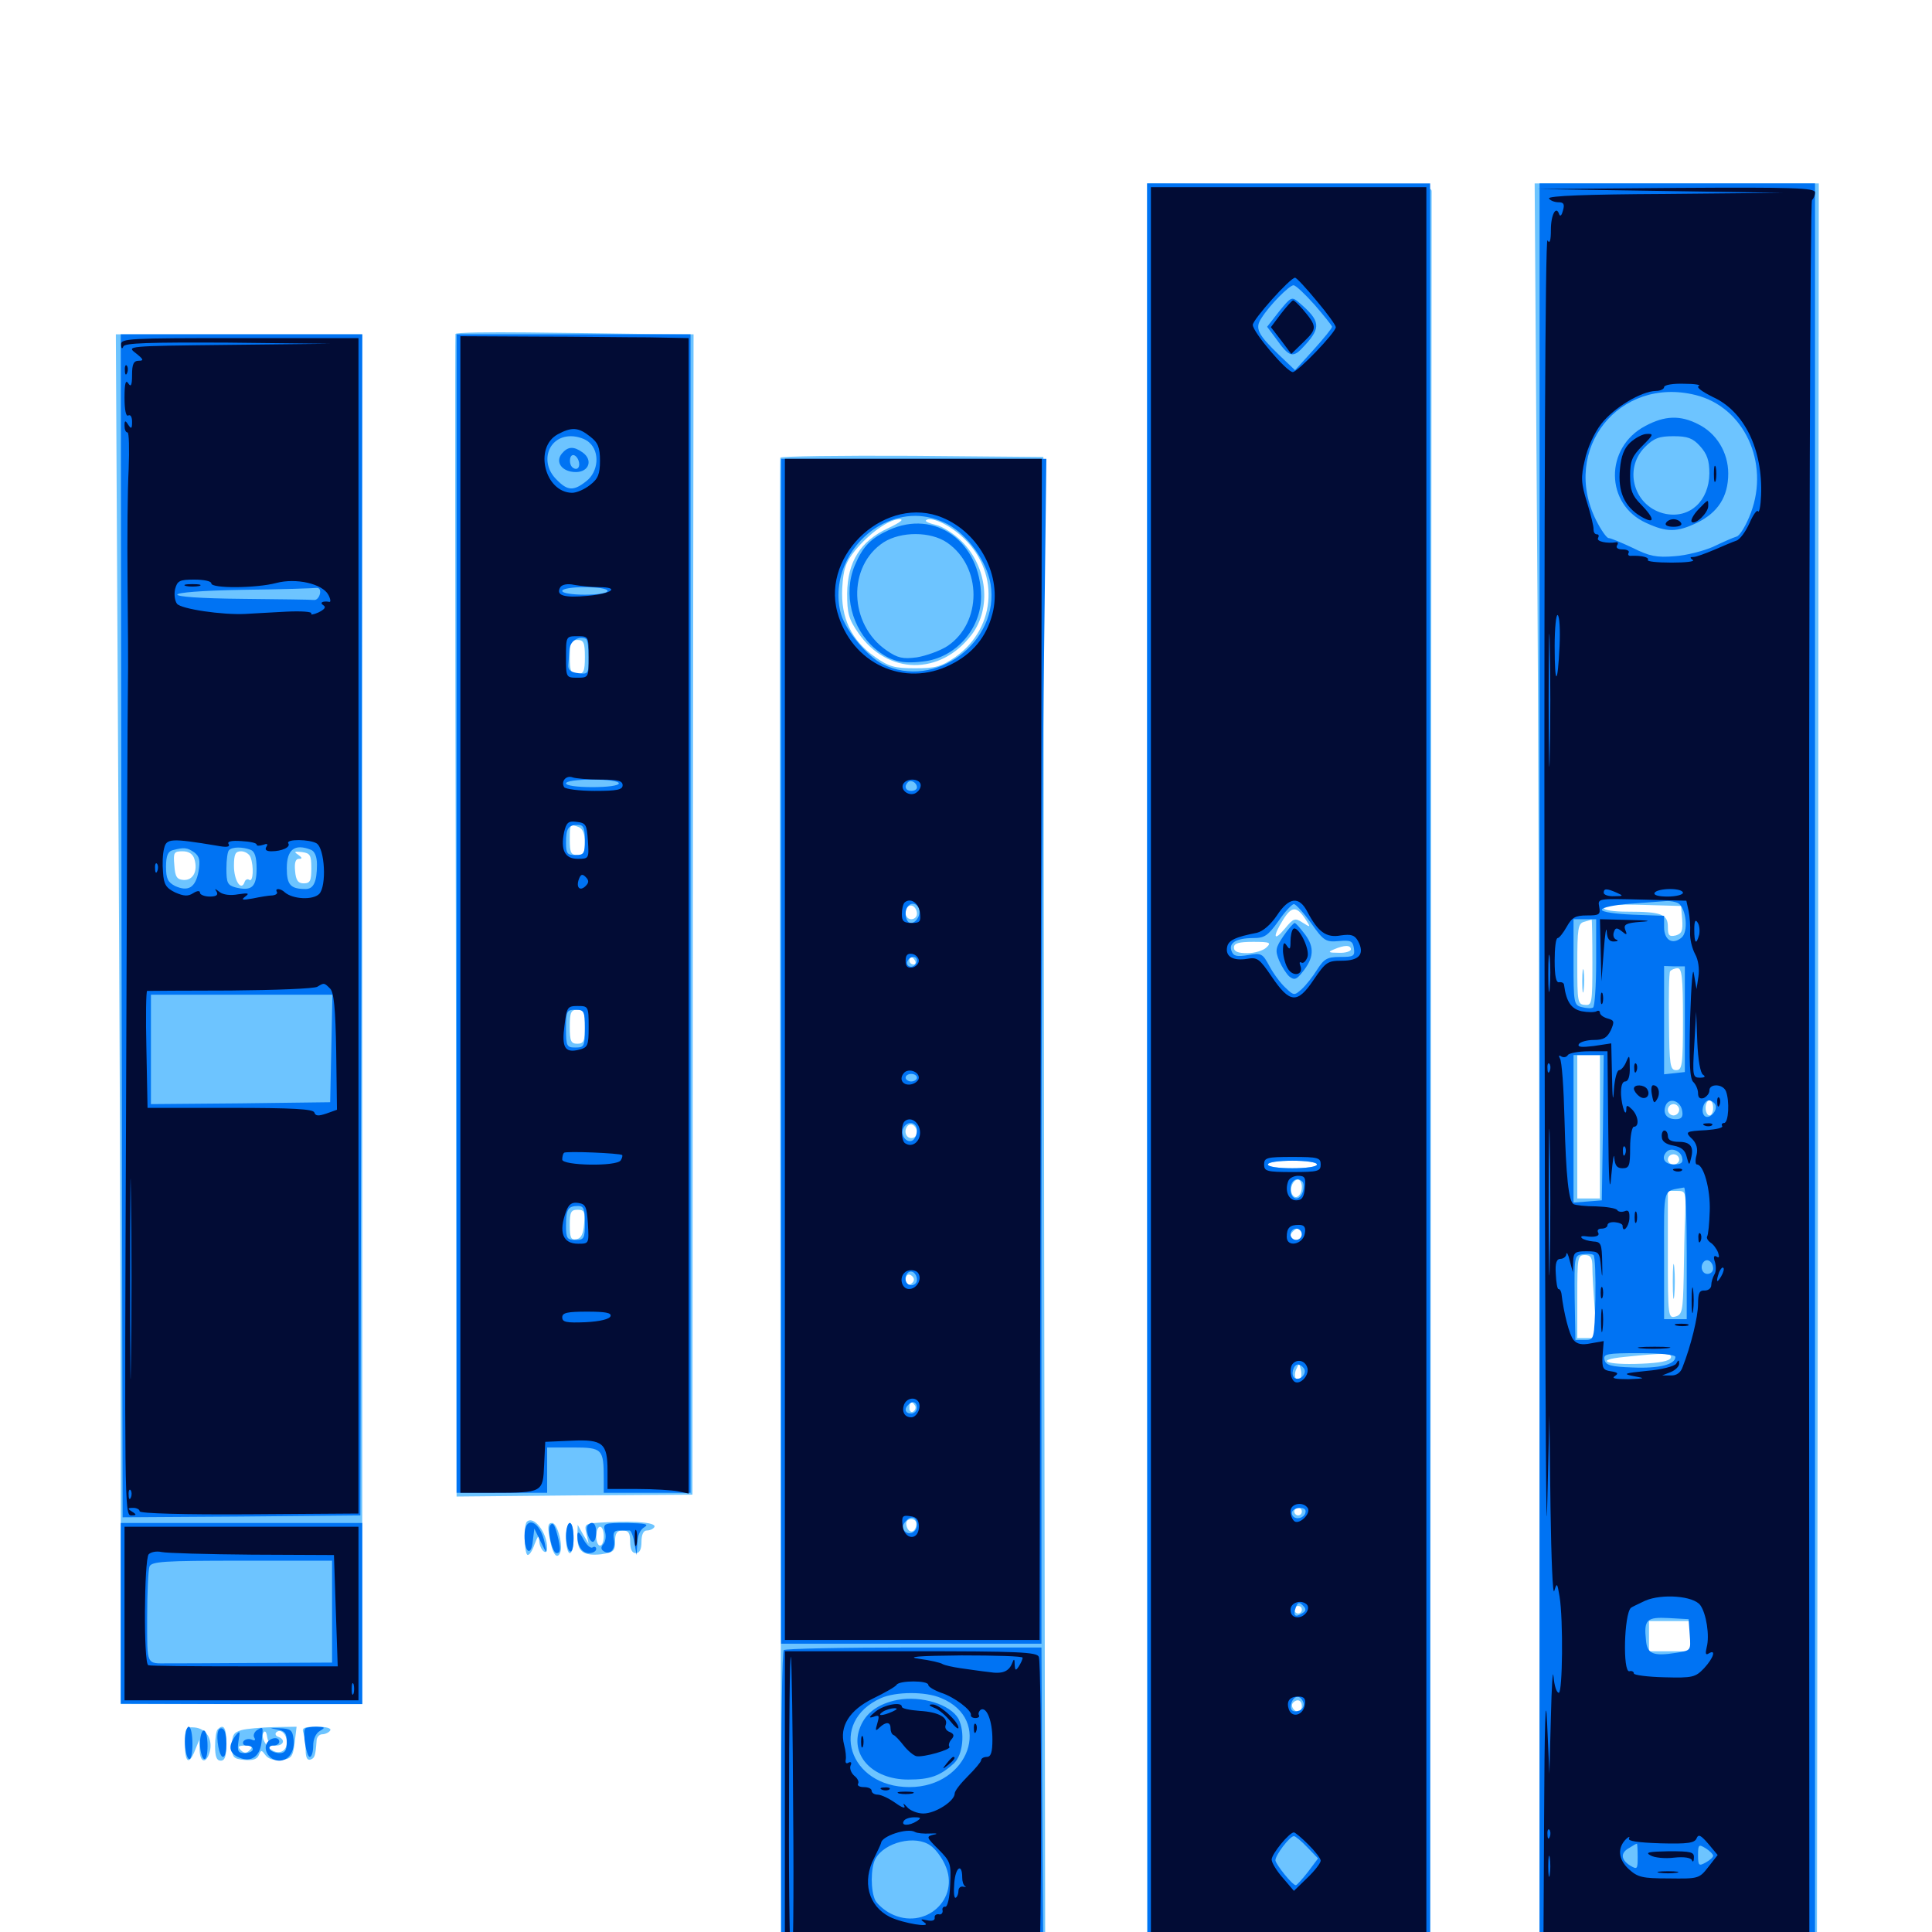 <svg xmlns="http://www.w3.org/2000/svg" viewBox="0 -1000 1000 1000">
	<path fill="#6dc4ff" d="M593.75 -442.188V20.703H666.992H740.234L740.625 -438.281C740.82 -690.82 741.016 -898.828 741.016 -900.781C741.211 -903.906 736.328 -904.102 667.578 -904.688L593.75 -905.078ZM675.586 -524.414C678.516 -519.922 678.516 -519.727 674.219 -522.461C670.312 -525 669.531 -524.805 665.039 -519.336C659.18 -512.305 658.594 -515.039 664.062 -523.828C668.555 -531.055 671.094 -531.055 675.586 -524.414ZM655.469 -509.57C653.906 -508.008 649.414 -506.641 645.703 -506.641C640.82 -506.641 638.672 -507.422 638.672 -509.57C638.672 -511.719 641.016 -512.5 648.633 -512.5C657.422 -512.5 658.203 -512.109 655.469 -509.57ZM699.219 -508.594C699.219 -507.617 696.289 -506.641 692.969 -506.836C687.5 -506.836 687.109 -507.227 690.43 -508.594C695.898 -510.938 699.219 -510.938 699.219 -508.594ZM681.641 -397.266C681.641 -396.094 676.172 -395.312 668.945 -395.312C661.719 -395.312 656.25 -396.094 656.25 -397.266C656.25 -398.438 661.719 -399.219 668.945 -399.219C676.172 -399.219 681.641 -398.438 681.641 -397.266ZM673.828 -385.742C673.828 -381.25 670.703 -378.711 668.945 -381.641C667.188 -384.375 669.141 -389.453 671.875 -389.453C672.852 -389.453 673.828 -387.695 673.828 -385.742ZM673.828 -361.133C673.828 -359.57 672.461 -358.203 670.898 -358.203C667.773 -358.203 666.992 -360.547 669.336 -362.695C671.484 -365.039 673.828 -364.258 673.828 -361.133ZM673.047 -286.523C670.898 -284.375 669.336 -287.695 670.898 -291.211C672.461 -294.531 672.461 -294.531 673.242 -291.211C673.828 -289.258 673.633 -287.109 673.047 -286.523ZM673.828 -217.578C673.828 -216.602 673.047 -215.625 671.875 -215.625C670.898 -215.625 669.922 -216.602 669.922 -217.578C669.922 -218.75 670.898 -219.531 671.875 -219.531C673.047 -219.531 673.828 -218.75 673.828 -217.578ZM673.828 -166.797C673.828 -165.82 673.047 -164.844 671.875 -164.844C670.898 -164.844 669.922 -165.82 669.922 -166.797C669.922 -167.969 670.898 -168.75 671.875 -168.75C673.047 -168.75 673.828 -167.969 673.828 -166.797ZM673.828 -116.992C673.828 -115.43 673.047 -114.062 672.07 -114.062C669.531 -114.062 667.773 -117.188 669.336 -118.75C671.484 -120.898 673.828 -119.922 673.828 -116.992ZM795.508 -731.836C796.289 -636.328 796.875 -428.125 796.875 -268.75V20.703L868.75 20.312L940.43 19.727L941.016 -442.773L941.406 -905.078H867.773H794.336ZM870.703 -524.023C871.094 -518.164 870.508 -516.797 867.383 -515.82C863.867 -515.039 863.281 -515.82 863.281 -520.312C863.281 -526.758 859.961 -528.125 842.383 -528.125C835.156 -528.125 830.078 -528.906 830.078 -530.078C830.078 -531.445 837.305 -532.031 850.195 -531.641L870.117 -531.055ZM824.219 -501.953C824.219 -480.664 824.023 -479.492 820.312 -479.883C816.602 -480.078 816.406 -481.445 816.406 -500.977C816.406 -519.336 816.797 -522.07 819.922 -522.852C821.68 -523.438 823.438 -523.828 823.828 -524.023C824.023 -524.023 824.219 -514.258 824.219 -501.953ZM871.094 -472.461C871.094 -448.633 870.703 -446.094 867.578 -446.094C864.453 -446.094 864.062 -448.633 863.867 -470.898C863.672 -484.375 863.867 -496.289 864.453 -497.266C865.039 -498.047 866.797 -498.828 868.359 -498.828C870.508 -498.828 871.094 -494.141 871.094 -472.461ZM828.125 -416.797V-379.688H822.266H816.406V-416.797V-453.906H822.266H828.125ZM886.719 -426.562C886.719 -424.414 885.938 -422.656 884.766 -422.656C883.789 -422.656 882.812 -424.414 882.812 -426.562C882.812 -428.711 883.789 -430.469 884.766 -430.469C885.938 -430.469 886.719 -428.711 886.719 -426.562ZM869.141 -425.586C869.141 -424.023 867.773 -422.656 866.211 -422.656C864.648 -422.656 863.281 -424.023 863.281 -425.586C863.281 -427.148 864.648 -428.516 866.211 -428.516C867.773 -428.516 869.141 -427.148 869.141 -425.586ZM869.141 -399.805C869.141 -398.438 867.773 -397.266 866.211 -397.266C864.648 -397.266 863.281 -398.438 863.281 -399.805C863.281 -401.367 864.648 -402.539 866.211 -402.539C867.773 -402.539 869.141 -401.367 869.141 -399.805ZM872.266 -371.484C871.875 -364.648 871.68 -350.195 871.484 -339.453C871.094 -321.289 870.703 -319.531 867.188 -318.555C863.477 -317.578 863.281 -318.555 863.281 -350.586V-383.594H867.969C872.461 -383.594 872.656 -383.203 872.266 -371.484ZM824.219 -343.945C824.219 -340.234 824.805 -330.664 825.391 -322.461L826.758 -307.422H821.484H816.406V-328.906C816.406 -349.023 816.602 -350.391 820.312 -350.391C823.438 -350.391 824.219 -349.023 824.219 -343.945ZM864.844 -297.266C864.258 -295.508 858.984 -294.531 849.609 -294.141C831.25 -293.359 824.805 -296.094 840.82 -297.656C861.523 -299.805 865.625 -299.805 864.844 -297.266ZM875 -153.125V-145.312H864.258H853.516V-153.125V-160.938H864.258H875ZM818.945 -491.992C818.945 -486.719 819.336 -484.57 819.727 -487.695C820.117 -490.625 820.117 -494.922 819.727 -497.461C819.336 -499.805 818.945 -497.461 818.945 -491.992ZM865.82 -336.719C865.82 -328.711 866.211 -325.391 866.602 -329.492C866.992 -333.398 866.992 -340.039 866.602 -344.141C866.211 -348.047 865.82 -344.727 865.82 -336.719ZM235.742 -827.148C235.547 -826.562 235.547 -690.82 235.938 -525.781L236.328 -225.391L297.461 -225.977L358.398 -226.367L358.594 -526.758L358.984 -826.953L334.18 -827.148C320.703 -827.344 293.164 -827.734 272.852 -827.93C252.734 -828.125 236.133 -827.93 235.742 -827.148ZM302.734 -659.961C302.734 -652.539 302.148 -651.172 298.828 -651.172C295.508 -651.172 294.922 -652.539 294.922 -659.961C294.922 -667.383 295.508 -668.75 298.828 -668.75C302.148 -668.75 302.734 -667.383 302.734 -659.961ZM299.609 -571.875C301.562 -571.094 302.734 -568.359 302.734 -564.062C302.734 -558.789 301.953 -557.422 298.828 -557.422C295.508 -557.422 294.922 -558.789 294.922 -565.234C294.922 -573.633 294.922 -573.633 299.609 -571.875ZM302.734 -468.555C302.734 -461.133 302.148 -459.766 298.828 -459.766C295.508 -459.766 294.922 -461.133 294.922 -468.555C294.922 -475.977 295.508 -477.344 298.828 -477.344C302.148 -477.344 302.734 -475.977 302.734 -468.555ZM305.273 -399.805C307.617 -400.195 305.664 -400.586 300.781 -400.586C295.898 -400.586 293.945 -400.195 296.484 -399.805C298.828 -399.414 302.734 -399.414 305.273 -399.805ZM316.992 -399.805C318.164 -400.391 317.188 -400.781 314.453 -400.781C311.719 -400.781 310.742 -400.391 312.109 -399.805C313.281 -399.414 315.625 -399.414 316.992 -399.805ZM302.344 -366.602C301.953 -361.328 300.781 -358.984 298.438 -358.594C295.508 -358.008 294.922 -359.375 294.922 -365.82C294.922 -372.656 295.508 -373.828 299.023 -373.828C302.344 -373.828 302.93 -372.852 302.344 -366.602ZM308.203 -317.773C311.133 -318.164 308.594 -318.555 302.734 -318.555C296.875 -318.555 294.336 -318.164 297.461 -317.773C300.391 -317.383 305.078 -317.383 308.203 -317.773ZM61.133 -606.836C61.914 -485.547 62.5 -326.172 62.5 -252.344V-117.969H125H187.5V-472.461V-826.953H123.828H59.961ZM100.195 -690.82C101.367 -691.406 100.391 -691.797 97.656 -691.797C94.922 -691.797 93.945 -691.406 95.312 -690.82C96.484 -690.43 98.828 -690.43 100.195 -690.82ZM100.586 -555.469C102.539 -549.219 100 -544.336 95.117 -544.531C91.602 -544.727 90.625 -546.094 90.234 -552.148C89.648 -558.789 90.039 -559.375 94.531 -559.375C97.656 -559.375 99.805 -558.008 100.586 -555.469ZM129.688 -556.25C131.445 -551.562 131.055 -543.359 129.102 -544.531C128.125 -545.312 126.953 -544.727 126.562 -543.359C124.805 -538.477 121.094 -544.336 121.094 -551.758C121.094 -558.008 121.875 -559.375 124.805 -559.375C126.758 -559.375 129.102 -558.008 129.688 -556.25ZM161.133 -550.586C161.133 -544.141 160.547 -542.773 157.227 -542.773C154.297 -542.773 153.125 -544.336 152.734 -549.219C152.344 -553.32 152.93 -555.469 154.688 -555.469C156.641 -555.469 156.445 -556.055 154.297 -557.617C151.953 -559.18 152.344 -559.375 156.25 -558.984C160.547 -558.398 161.133 -557.422 161.133 -550.586ZM403.906 -763.086C403.516 -762.109 403.516 -585.547 403.906 -370.508L404.297 20.703H472.656H541.016L540.43 -371.289L540.039 -763.477L472.266 -764.062C434.961 -764.258 404.297 -763.867 403.906 -763.086ZM459.57 -726.562C445.312 -719.922 438.672 -709.18 438.477 -692.773C438.477 -682.617 439.258 -679.492 444.336 -672.266C459.375 -650.586 486.719 -650.195 502.93 -671.484C513.281 -685.156 511.133 -706.445 497.852 -719.727C493.945 -723.633 487.891 -727.539 484.375 -728.32C481.055 -729.102 478.711 -730.078 479.297 -730.664C481.445 -732.812 490.43 -728.906 497.266 -722.852C517.578 -705.078 516.211 -675.391 494.531 -659.961C487.109 -654.883 484.18 -654.102 473.633 -654.102C463.086 -654.102 460.156 -654.883 452.93 -659.961C440.625 -668.555 435.156 -680.273 435.938 -695.508C436.523 -705.469 437.695 -708.984 442.578 -715.039C450 -724.023 460.156 -731.25 465.625 -731.25C468.164 -731.25 465.82 -729.492 459.57 -726.562ZM474.609 -593.75C474.609 -594.141 473.828 -594.531 472.656 -594.531C471.68 -594.531 470.703 -593.555 470.703 -592.383C470.703 -591.406 471.68 -591.016 472.656 -591.602C473.828 -592.188 474.609 -593.164 474.609 -593.75ZM474.609 -526.953C474.609 -525.391 473.242 -524.219 471.68 -524.219C468.75 -524.219 467.578 -528.32 469.922 -530.664C471.875 -532.422 474.609 -530.273 474.609 -526.953ZM473.633 -502.734C474.219 -501.758 473.828 -500.781 472.852 -500.781C471.68 -500.781 470.703 -501.758 470.703 -502.734C470.703 -503.906 471.094 -504.688 471.484 -504.688C472.07 -504.688 473.047 -503.906 473.633 -502.734ZM474.609 -413.672C474.609 -412.109 473.242 -410.938 471.68 -410.938C468.75 -410.938 467.578 -415.039 469.922 -417.383C471.875 -419.141 474.609 -416.992 474.609 -413.672ZM473.047 -337.695C473.047 -336.719 472.07 -335.547 470.898 -335.156C469.727 -334.766 468.75 -335.938 468.75 -337.695C468.75 -339.453 469.727 -340.625 470.898 -340.234C472.07 -339.844 473.047 -338.672 473.047 -337.695ZM473.633 -272.461C474.219 -271.484 473.828 -270.117 472.656 -269.336C471.68 -268.75 470.703 -269.531 470.703 -271.094C470.703 -274.609 471.875 -275.195 473.633 -272.461ZM474.219 -210.352C473.438 -206.055 469.922 -206.445 469.141 -210.547C468.75 -212.5 469.727 -213.672 471.68 -213.672C473.633 -213.672 474.609 -212.305 474.219 -210.352ZM272.656 -212.305C271.094 -210.547 271.289 -197.07 272.852 -195.312C273.633 -194.531 275.391 -196.875 276.562 -200.391C278.516 -205.469 279.102 -205.859 279.102 -202.539C279.297 -197.852 283.203 -194.141 283.203 -198.828C283.203 -206.836 276.172 -215.82 272.656 -212.305ZM314.844 -212.109C302.344 -211.523 302.344 -211.523 303.516 -206.25L304.688 -200.977L301.758 -205.859L299.023 -210.742L298.828 -204.688C298.828 -196.875 301.953 -194.531 311.133 -195.508C317.578 -196.484 318.359 -197.07 318.359 -202.148C318.359 -206.445 319.336 -207.812 322.266 -207.812C325.391 -207.812 326.172 -206.445 326.172 -201.953C326.172 -198.047 327.148 -196.094 329.102 -196.094C331.055 -196.094 332.031 -198.047 332.031 -201.953C332.031 -205.664 333.008 -207.812 334.766 -207.812C336.328 -207.812 338.086 -208.594 338.672 -209.57C340.039 -211.719 330.273 -212.891 314.844 -212.109ZM312.5 -204.883C312.5 -202.148 311.719 -200 310.547 -200C309.57 -200 308.594 -202.148 308.594 -204.883C308.594 -207.617 309.57 -209.766 310.547 -209.766C311.719 -209.766 312.5 -207.617 312.5 -204.883ZM284.375 -204.492C285.742 -196.484 287.891 -192.773 289.648 -195.703C291.797 -199.023 288.672 -211.719 285.742 -211.719C283.594 -211.719 283.398 -209.961 284.375 -204.492ZM292.969 -203.906C292.969 -199.609 293.945 -196.094 294.922 -196.094C296.094 -196.094 296.875 -199.609 296.875 -203.906C296.875 -208.203 296.094 -211.719 294.922 -211.719C293.945 -211.719 292.969 -208.203 292.969 -203.906ZM95.703 -97.461C95.703 -87.5 97.852 -86.133 100.977 -94.141L103.125 -99.414L103.32 -94.141C103.516 -87.5 106.836 -86.914 108.594 -93.359C110.156 -99.805 106.836 -105.273 100.781 -105.859C96.094 -106.25 95.703 -105.664 95.703 -97.461ZM112.695 -104.883C111.914 -104.297 111.328 -100.195 111.328 -96.094C111.328 -90.82 112.109 -88.672 114.258 -88.672C116.406 -88.672 117.188 -91.016 117.188 -97.461C117.188 -105.664 115.82 -108.008 112.695 -104.883ZM125 -104.492C120.898 -103.32 120.117 -101.953 120.117 -96.484C120.117 -90.234 120.703 -89.648 126.562 -89.062C130.859 -88.672 133.203 -89.453 133.984 -91.602C135.156 -94.336 135.352 -94.336 137.5 -91.406C139.062 -89.453 141.992 -88.672 145.508 -89.062C150.781 -89.648 151.562 -90.43 152.539 -98.047L153.516 -106.25L141.797 -106.055C135.156 -105.859 127.734 -105.273 125 -104.492ZM142.773 -96.484C146.875 -96.484 147.852 -99.609 144.141 -100.977C142.773 -101.367 142.188 -102.539 142.969 -103.32C145.117 -105.469 148.438 -102.539 148.438 -98.242C148.438 -92.383 142.578 -91.211 138.281 -96.289C136.328 -98.828 135.352 -101.758 136.328 -103.125C137.109 -104.492 137.891 -103.711 138.281 -100.977C138.672 -98.047 140.234 -96.484 142.773 -96.484ZM130.859 -101.562C130.859 -103.125 125.195 -102.344 124.219 -100.586C123.438 -99.609 124.805 -99.219 126.953 -99.805C129.102 -100.391 130.859 -101.172 130.859 -101.562ZM129.297 -94.141C127.539 -92.383 126.367 -92.383 124.609 -94.141C122.852 -95.898 123.242 -96.484 126.953 -96.484C130.664 -96.484 131.055 -95.898 129.297 -94.141ZM157.031 -103.125C157.617 -101.367 158.203 -97.461 158.203 -94.141C158.203 -90.43 158.984 -88.672 160.742 -89.258C162.891 -90.039 163.281 -91.016 163.867 -99.023C163.867 -100.781 165.234 -102.344 166.797 -102.344C168.359 -102.344 170.312 -103.32 170.898 -104.297C171.68 -105.469 168.945 -106.25 164.062 -106.25C157.422 -106.25 156.055 -105.664 157.031 -103.125Z"/>
	<path fill="#0073f3" d="M593.75 -443.164L593.945 18.75H666.992H740.234V-443.164V-905.078H666.992H593.75ZM680.469 -842.188C685.352 -836.523 689.453 -831.445 689.453 -830.859C689.453 -830.078 685.156 -824.805 679.883 -818.945L670.312 -808.398L662.109 -816.211C650.977 -826.953 649.414 -830.078 652.93 -835.352C657.227 -842.188 667.383 -852.344 669.531 -852.344C670.703 -852.344 675.586 -847.656 680.469 -842.188ZM678.711 -522.07C685.156 -512.891 686.328 -512.305 692.969 -512.891C699.219 -513.477 700.195 -512.891 700.781 -509.18C701.367 -505.078 700.586 -504.688 693.75 -504.688C686.914 -504.688 685.352 -503.711 681.836 -498.242C679.688 -494.727 675.977 -490.039 673.828 -488.086C669.922 -484.57 669.727 -484.57 665.234 -488.867C662.695 -491.211 658.984 -496.289 657.031 -500C653.516 -506.445 652.93 -506.836 646.094 -505.664C640.234 -504.688 638.477 -505.078 637.5 -507.617C635.742 -511.914 639.844 -514.453 648.633 -514.453C654.492 -514.453 656.25 -515.625 661.719 -523.242C665.039 -528.125 668.75 -532.031 669.727 -532.031C670.703 -532.031 674.805 -527.539 678.711 -522.07ZM681.641 -397.266C681.641 -396.094 676.172 -395.312 668.945 -395.312C661.719 -395.312 656.25 -396.094 656.25 -397.266C656.25 -398.438 661.719 -399.219 668.945 -399.219C676.172 -399.219 681.641 -398.438 681.641 -397.266ZM674.219 -388.281C674.805 -387.695 675 -385.547 674.414 -383.398C672.852 -377.93 667.969 -378.711 667.969 -384.57C667.969 -389.062 671.484 -391.211 674.219 -388.281ZM673.828 -361.133C673.828 -359.57 672.461 -358.203 670.898 -358.203C669.336 -358.203 667.969 -359.57 667.969 -361.133C667.969 -362.695 669.336 -364.062 670.898 -364.062C672.461 -364.062 673.828 -362.695 673.828 -361.133ZM675 -291.602C676.562 -288.867 672.852 -285.156 670.117 -286.719C667.969 -288.086 669.336 -293.75 671.875 -293.75C672.852 -293.75 674.219 -292.773 675 -291.602ZM675.781 -217.773C675.781 -215.039 672.266 -213.281 669.922 -214.648C668.75 -215.43 668.359 -216.797 668.945 -217.773C670.508 -220.117 675.781 -220.117 675.781 -217.773ZM673.828 -164.844C670.312 -162.695 669.141 -163.672 670.703 -167.969C671.68 -170.703 672.461 -170.898 674.414 -168.945C676.172 -167.188 676.172 -166.211 673.828 -164.844ZM674.609 -118.945C675.195 -117.188 674.414 -115.43 672.656 -114.648C668.945 -113.281 667.188 -115.039 668.555 -118.945C670.117 -122.656 673.047 -122.656 674.609 -118.945ZM676.758 -43.75L682.227 -38.086L676.953 -31.055C674.023 -27.344 671.289 -24.219 670.703 -24.219C668.945 -24.219 660.352 -34.961 660.156 -37.109C660.156 -39.844 667.578 -49.609 669.727 -49.609C670.508 -49.609 673.633 -47.07 676.758 -43.75ZM662.109 -838.867L655.859 -830.859L659.961 -825.391C667.578 -814.648 669.141 -814.258 675.586 -821.484C683.789 -830.469 683.398 -833.984 672.656 -843.164C668.555 -846.68 668.359 -846.484 662.109 -838.867ZM664.258 -515.43C660.156 -509.375 659.961 -508.008 662.109 -502.734C663.477 -499.609 665.82 -495.898 667.383 -494.531C669.922 -492.578 671.094 -492.969 674.023 -496.68C680.078 -504.102 680.469 -509.57 675.586 -516.211C673.047 -519.531 670.703 -522.266 670.117 -522.266C669.531 -522.266 666.797 -519.141 664.258 -515.43ZM796.875 -443.164V18.75H868.164H939.453V-443.164V-905.078H868.164H796.875ZM877.734 -795.508C902.734 -789.258 916.016 -760.547 906.25 -734.57C903.906 -728.32 900.586 -722.656 898.828 -722.266C896.875 -721.68 891.602 -719.336 886.719 -716.992C881.836 -714.844 872.852 -712.5 866.797 -712.109C857.422 -711.328 853.711 -712.109 845.117 -716.406C839.258 -719.141 833.789 -721.484 832.617 -721.484C831.641 -721.484 828.711 -725.586 826.172 -730.664C807.812 -767.383 838.086 -805.469 877.734 -795.508ZM868.75 -532.422C872.852 -529.688 874.023 -517.578 870.312 -514.648C865.625 -510.742 861.328 -513.477 861.328 -520.117V-525.977L845.312 -526.562C836.133 -526.953 829.102 -527.93 829.102 -529.102C829.102 -530.273 835.742 -531.641 843.75 -532.227C851.758 -532.812 860.156 -533.398 862.305 -533.594C864.453 -533.789 867.383 -533.203 868.75 -532.422ZM826.172 -501.953C826.172 -489.648 825.391 -479.102 824.609 -478.516C823.633 -477.93 821.094 -478.125 818.75 -478.711C814.648 -479.688 814.453 -480.859 814.453 -501.953V-524.219H820.312H826.172ZM872.07 -472.461V-445.117L866.797 -444.531L861.328 -443.945V-471.875V-500L866.797 -499.805H872.07ZM829.688 -416.406L829.102 -378.711L821.875 -378.125L814.453 -377.539V-415.625V-453.906H822.266H830.078ZM870.703 -425C871.289 -421.875 870.312 -420.703 867.383 -420.703C862.695 -420.703 860.547 -423.633 862.109 -427.734C863.867 -432.227 869.922 -430.273 870.703 -425ZM887.695 -428.516C889.648 -425.391 884.57 -420.117 882.227 -422.461C880.078 -424.609 881.836 -430.469 884.57 -430.469C885.547 -430.469 887.109 -429.492 887.695 -428.516ZM870.703 -400.586C871.289 -398.242 870.117 -397.266 866.406 -397.266C861.523 -397.266 859.57 -400.781 862.695 -403.906C865.039 -406.25 870.117 -404.297 870.703 -400.586ZM873.047 -351.367V-317.188H867.188H861.328V-350.195C861.328 -386.523 860.352 -383.203 871.68 -385.352C872.461 -385.352 873.047 -370.117 873.047 -351.367ZM825.781 -327.734C825.195 -306.445 825.195 -306.445 820.312 -306.445H815.43L815.039 -328.32C814.844 -349.414 814.844 -350.195 818.945 -350.781C821.289 -351.172 824.023 -350.977 824.805 -350.391C825.586 -349.609 825.977 -339.453 825.781 -327.734ZM886.719 -343.359C886.719 -341.797 885.352 -340.625 883.789 -340.625C880.859 -340.625 879.688 -344.727 882.031 -347.07C883.984 -348.828 886.719 -346.68 886.719 -343.359ZM867.188 -297.656C867.188 -293.75 858.789 -291.602 845.117 -292.188C833.594 -292.578 831.055 -293.359 830.469 -296.289C829.883 -299.219 831.641 -299.609 848.438 -299.609C859.18 -299.609 867.188 -298.828 867.188 -297.656ZM874.609 -153.711C875.195 -145.703 875.195 -145.703 867.773 -144.531C855.664 -142.578 852.539 -143.945 851.953 -150.977C850.781 -161.719 852.344 -163.086 863.672 -162.5L874.023 -161.914ZM847.656 -38.867C847.656 -32.422 847.461 -32.227 843.75 -34.375C838.867 -37.5 838.672 -41.016 843.359 -43.555C845.117 -44.727 846.875 -45.703 847.266 -45.703C847.461 -45.703 847.656 -42.578 847.656 -38.867ZM886.719 -39.453C886.719 -38.672 884.961 -37.109 882.812 -35.938C879.297 -33.984 878.906 -34.375 878.906 -39.844C878.906 -45.312 879.297 -45.508 882.812 -43.359C884.961 -41.992 886.719 -40.234 886.719 -39.453ZM851.562 -779.492C830.469 -768.359 830.664 -738.867 852.148 -729.297C862.695 -724.414 867.969 -724.414 878.516 -729.492C889.258 -734.766 894.531 -742.969 894.531 -754.883C894.531 -765.82 888.477 -775.781 878.906 -780.469C869.727 -785.156 861.719 -784.961 851.562 -779.492ZM879.883 -769.141C883.594 -765.039 884.766 -761.719 884.766 -754.883C884.57 -740.82 874.805 -731.641 862.305 -733.984C846.094 -737.109 839.844 -756.836 851.367 -768.555C856.055 -773.242 858.789 -774.219 866.211 -774.219C873.438 -774.219 876.172 -773.242 879.883 -769.141ZM62.891 -520.898L63.477 -214.648L125 -215.039L186.523 -215.625L187.109 -521.289L187.5 -826.953H125H62.5ZM165.625 -692.773C165.234 -690.82 163.867 -689.258 162.5 -689.453C161.328 -689.648 144.727 -689.844 125.977 -690.039C80.078 -690.43 80.469 -693.945 126.562 -694.727C145.508 -694.922 162.305 -695.508 163.672 -695.703C165.234 -695.898 166.016 -694.727 165.625 -692.773ZM100.586 -558.789C103.32 -556.641 103.711 -554.688 102.734 -548.828C101.172 -540.625 97.461 -538.281 90.625 -541.406C86.914 -543.359 85.938 -545.117 85.938 -551.367C85.938 -557.031 86.914 -559.375 89.453 -559.961C95.312 -561.523 96.875 -561.328 100.586 -558.789ZM129.688 -560.156C131.836 -559.375 132.812 -556.445 132.812 -550.391C132.812 -540.82 130.273 -538.672 122.07 -540.625C117.773 -541.797 117.188 -542.969 117.188 -550.391C117.188 -554.883 117.773 -559.375 118.555 -559.961C120.117 -561.719 125.586 -561.719 129.688 -560.156ZM160.938 -560.156C162.891 -559.375 164.062 -556.641 164.062 -552.539C164.062 -543.555 162.305 -539.844 158.203 -539.844C150.391 -539.844 148.438 -541.992 148.438 -550.586C148.438 -560.352 152.539 -563.477 160.938 -560.156ZM171.484 -457.422L170.898 -429.492L124.609 -428.906L78.125 -428.516V-456.836V-485.156H125H172.07ZM236.328 -527.148V-227.344H259.766H283.203V-239.062V-250.781H296.68C311.719 -250.781 312.5 -250 312.5 -234.766V-227.344H334.961H357.422V-527.148V-826.953H296.875H236.328ZM305.078 -770.898C310.547 -766.016 309.766 -755.859 303.516 -750.977C296.875 -745.703 293.75 -745.898 288.086 -751.758C279.102 -760.547 283.594 -774.219 295.508 -774.219C298.828 -774.219 303.125 -772.852 305.078 -770.898ZM314.453 -694.141C314.453 -692.969 309.18 -692.188 302.734 -692.188C296.289 -692.188 291.016 -692.969 291.016 -694.141C291.016 -695.312 296.289 -696.094 302.734 -696.094C309.18 -696.094 314.453 -695.312 314.453 -694.141ZM304.688 -659.766C304.688 -651.172 304.492 -650.977 299.414 -651.562C295.703 -651.953 293.945 -653.125 294.141 -655.664C294.336 -657.422 294.531 -661.133 294.727 -663.672C294.922 -668.164 299.609 -671.094 303.32 -669.336C304.102 -668.945 304.688 -664.648 304.688 -659.766ZM320.312 -594.531C320.312 -593.359 314.453 -592.578 306.641 -592.578C298.828 -592.578 292.969 -593.359 292.969 -594.531C292.969 -595.703 298.828 -596.484 306.641 -596.484C314.453 -596.484 320.312 -595.703 320.312 -594.531ZM302.734 -565.234C302.734 -558.203 302.344 -557.422 297.852 -557.422C293.555 -557.422 292.969 -558.203 292.969 -563.867C292.969 -571.289 294.141 -573.047 299.219 -573.047C301.953 -573.047 302.734 -571.484 302.734 -565.234ZM302.734 -467.578C302.734 -458.398 302.344 -457.812 297.852 -457.812C293.359 -457.812 292.969 -458.398 292.969 -467.578C292.969 -476.758 293.359 -477.344 297.852 -477.344C302.344 -477.344 302.734 -476.758 302.734 -467.578ZM320.117 -400C318.359 -401.562 292.969 -402.539 292.969 -400.977C292.969 -400 299.219 -399.219 307.031 -399.219C314.648 -399.219 320.508 -399.609 320.117 -400ZM302.734 -366.992C302.734 -358.984 302.344 -358.203 297.852 -358.203C293.555 -358.203 292.969 -358.984 292.969 -365.625C292.969 -374.023 293.945 -375.781 299.219 -375.781C302.148 -375.781 302.734 -374.219 302.734 -366.992ZM309.18 -317.773C312.5 -318.164 309.766 -318.555 302.734 -318.555C295.703 -318.555 292.969 -318.164 296.484 -317.773C299.805 -317.383 305.664 -317.383 309.18 -317.773ZM290.82 -765.234C287.109 -760.742 291.016 -755.664 298.047 -755.664C304.883 -755.664 307.031 -761.914 301.562 -765.82C296.875 -769.141 293.945 -768.945 290.82 -765.234ZM299.414 -761.719C300.586 -758.594 299.023 -756.25 296.68 -757.812C294.336 -759.18 294.531 -764.453 296.68 -764.453C297.656 -764.453 298.828 -763.281 299.414 -761.719ZM404.297 -455.859V-149.219H471.68H539.062V-357.812C539.062 -472.461 539.648 -610.352 540.43 -664.453L541.602 -762.5H473.047H404.297ZM490.43 -728.711C500.781 -723.242 510.742 -709.375 512.695 -697.852C517.773 -667.969 483.984 -642.578 456.836 -656.25C449.023 -660.156 437.891 -673.438 435.352 -682.031C430.273 -699.609 439.648 -720.117 457.031 -728.906C468.164 -734.375 479.492 -734.375 490.43 -728.711ZM474.609 -592.383C474.609 -591.406 473.242 -590.625 471.68 -590.625C468.75 -590.625 467.773 -592.969 469.922 -595.117C471.484 -596.68 474.609 -594.922 474.609 -592.383ZM475.391 -530.273C477.148 -527.539 474.609 -522.266 471.484 -522.266C469.922 -522.266 468.75 -524.219 468.75 -527.148C468.75 -532.031 473.242 -533.984 475.391 -530.273ZM474.609 -503.125C474.609 -500.586 472.266 -498.828 470.312 -500C468.359 -501.172 470.117 -504.688 472.852 -504.688C473.828 -504.688 474.609 -503.906 474.609 -503.125ZM474.609 -442.188C474.609 -441.211 473.242 -440.234 471.68 -440.234C470.117 -440.234 468.75 -441.211 468.75 -442.188C468.75 -443.359 470.117 -444.141 471.68 -444.141C473.242 -444.141 474.609 -443.359 474.609 -442.188ZM474.609 -415.039C474.609 -412.891 473.633 -410.547 472.461 -409.766C469.531 -408.008 466.016 -412.109 467.383 -415.625C469.141 -420.117 474.609 -419.531 474.609 -415.039ZM474.609 -337.5C474.609 -335.938 473.242 -334.766 471.68 -334.766C468.75 -334.766 467.578 -338.867 469.922 -341.211C471.875 -342.969 474.609 -340.82 474.609 -337.5ZM474.609 -271.289C474.609 -269.727 473.242 -268.359 471.68 -268.359C468.555 -268.359 467.773 -270.703 470.117 -272.852C472.266 -275.195 474.609 -274.414 474.609 -271.289ZM474.609 -210.742C474.609 -207.031 470.703 -205.078 468.359 -207.422C466.797 -208.984 466.992 -210.547 468.75 -212.5C471.484 -215.82 474.609 -214.844 474.609 -210.742ZM459.961 -725.586C450.586 -721.289 446.484 -716.992 442.383 -707.227C436.328 -692.578 440.82 -674.609 452.93 -664.258C460.742 -657.812 466.406 -656.25 477.734 -657.617C494.531 -659.375 507.812 -674.414 507.812 -691.211C507.617 -719.531 483.984 -736.719 459.961 -725.586ZM490.234 -719.141C508.398 -706.641 508.398 -677.734 490.43 -665.625C486.523 -663.086 479.297 -660.547 474.609 -659.766C467.383 -658.789 464.648 -659.375 458.984 -663.281C439.258 -676.758 438.477 -707.031 457.422 -719.336C466.406 -725 481.641 -725 490.234 -719.141ZM62.5 -164.844V-118.164L125 -117.969H187.5V-164.844V-211.719H125H62.5ZM171.875 -165.82V-139.453L130.859 -139.258C108.398 -139.062 88.477 -139.062 86.914 -139.062C75.586 -139.062 76.172 -137.5 76.172 -162.695C76.172 -175.586 76.758 -187.305 77.344 -189.062C78.32 -191.797 84.375 -192.188 125.195 -192.188H171.875ZM271.484 -205.078C271.484 -196.289 275 -194.141 275.781 -202.344L276.562 -208.789L279.883 -201.953C283.203 -195.312 283.203 -195.312 282.031 -200.977C279.688 -213.086 271.484 -216.211 271.484 -205.078ZM284.961 -210.742C283.008 -208.789 285.742 -196.094 288.086 -196.094C290.039 -196.094 290.234 -197.852 289.062 -203.125C287.305 -210.547 286.328 -212.305 284.961 -210.742ZM292.969 -205.078C292.969 -201.367 293.945 -197.656 294.922 -197.07C296.094 -196.289 296.875 -199.023 296.875 -203.711C296.875 -208.203 296.094 -211.719 294.922 -211.719C293.945 -211.719 292.969 -208.789 292.969 -205.078ZM304.297 -210.547C302.734 -208.984 304.883 -201.953 306.836 -201.953C307.812 -201.953 308.594 -204.102 308.594 -206.836C308.594 -211.523 306.641 -213.086 304.297 -210.547ZM313.086 -207.422C313.867 -205.078 313.477 -202.148 312.305 -200.781C310.938 -199.219 310.938 -198.047 312.5 -197.07C315.82 -194.922 318.75 -198.242 317.773 -203.125C317.188 -206.641 317.773 -207.812 320.508 -207.812H325.781C326.562 -208.008 327.734 -205.078 328.32 -201.562L329.492 -195.117L329.883 -201.367C329.883 -205.078 331.445 -208.398 333.594 -209.57C336.133 -211.133 333.789 -211.523 324.414 -211.719C312.695 -211.719 312.109 -211.523 313.086 -207.422ZM298.828 -205.469C298.828 -199.805 301.172 -196.094 304.883 -196.094C306.836 -196.094 308.594 -197.07 308.594 -198.242C308.594 -199.219 307.812 -199.805 306.641 -199.023C305.664 -198.438 303.516 -200.391 301.953 -203.32C300 -207.031 299.023 -207.617 298.828 -205.469ZM405.664 -145.898C404.883 -145.312 404.297 -107.812 404.297 -62.891V18.75H472.266H540.039L539.453 -64.258L539.062 -147.266H472.852C436.523 -147.266 406.25 -146.68 405.664 -145.898ZM487.109 -121.094C514.062 -109.961 501.562 -75 470.703 -75C439.258 -75 428.516 -108.789 456.055 -121.094C463.672 -124.414 478.906 -124.609 487.109 -121.094ZM481.641 -44.727C483.984 -43.164 487.305 -38.867 489.062 -34.961C497.461 -17.188 478.711 -0.391 460.938 -9.57C457.812 -11.133 454.297 -14.258 453.125 -16.211C450.586 -21.094 450.586 -33.203 453.125 -37.891C457.812 -46.484 473.828 -50.391 481.641 -44.727ZM464.453 -120.117C454.688 -118.164 448.242 -113.477 445.312 -106.25C439.453 -91.992 451.172 -78.906 470.117 -78.906C481.25 -78.906 486.523 -80.664 493.75 -87.305C498.438 -91.602 499.609 -103.516 496.094 -110.352C491.992 -117.773 476.953 -122.461 464.453 -120.117ZM95.703 -98.633C95.703 -94.336 96.68 -90.234 97.656 -89.648C98.828 -88.867 99.609 -91.992 99.609 -97.266C99.609 -102.148 98.828 -106.25 97.656 -106.25C96.68 -106.25 95.703 -102.734 95.703 -98.633ZM112.891 -103.906C111.719 -100.391 113.477 -90.625 115.43 -90.625C117.773 -90.625 117.773 -103.711 115.43 -105.078C114.453 -105.859 113.281 -105.273 112.891 -103.906ZM133.008 -104.492C131.641 -103.516 130.859 -101.758 131.641 -100.586C132.422 -99.219 131.836 -98.828 130.273 -99.609C128.711 -100.195 126.758 -99.805 125.977 -98.633C125.391 -97.461 126.172 -96.484 127.734 -96.484C129.492 -96.484 130.859 -95.703 130.859 -94.531C130.859 -93.555 128.906 -92.578 126.758 -92.578C123.242 -92.578 122.656 -93.555 123.438 -98.828C124.414 -104.297 124.219 -104.492 121.68 -101.367C118.164 -96.289 118.555 -93.164 122.656 -90.82C129.297 -87.305 134.375 -90.234 135.352 -98.047C136.328 -106.641 136.328 -106.445 133.008 -104.492ZM143.164 -104.883C147.461 -104.102 148.438 -103.125 148.438 -98.242C148.438 -93.945 147.461 -92.578 144.727 -92.578C142.578 -92.578 140.234 -93.555 139.648 -94.531C139.062 -95.703 139.844 -96.484 141.406 -96.484C143.164 -96.484 144.531 -97.461 144.531 -98.438C144.531 -101.562 139.258 -100.586 137.891 -97.266C136.328 -93.359 140.039 -88.672 144.531 -88.672C149.414 -88.672 152.734 -93.555 151.953 -99.805C151.367 -104.492 150.586 -105.273 144.531 -105.469C139.453 -105.664 139.062 -105.664 143.164 -104.883ZM158.008 -105.273C156.445 -103.711 158.594 -90.625 160.352 -90.625C161.328 -90.625 162.109 -93.164 162.109 -96.484C162.109 -99.805 163.477 -102.93 165.625 -104.102C168.555 -105.859 168.359 -106.055 163.867 -106.25C161.133 -106.25 158.398 -105.859 158.008 -105.273ZM103.516 -97.656C103.516 -93.945 104.492 -90.234 105.469 -89.648C106.641 -88.867 107.422 -91.602 107.422 -96.289C107.422 -100.781 106.641 -104.297 105.469 -104.297C104.492 -104.297 103.516 -101.367 103.516 -97.656Z"/>
	<path fill="#020c35" d="M595.703 -442.188V18.75H666.992H738.281V-442.188V-903.125H666.992H595.703ZM681.445 -844.336C686.914 -837.891 691.406 -831.641 691.406 -830.664C691.406 -827.93 671.68 -807.422 669.141 -807.422C666.016 -807.422 648.438 -828.125 648.438 -831.836C648.438 -834.57 667.773 -856.25 670.312 -856.25C671.094 -856.25 675.977 -850.977 681.445 -844.336ZM676.758 -527.93C682.227 -517.578 686.523 -514.453 693.945 -515.82C699.414 -516.602 701.172 -516.016 702.93 -512.891C706.445 -506.25 703.711 -502.734 694.531 -502.734C687.109 -502.734 686.133 -501.953 679.883 -492.773C671.484 -480.273 667.578 -480.664 658.203 -494.531C651.953 -503.711 650.781 -504.688 645.508 -503.711C638.281 -502.539 634.18 -504.883 635.156 -509.766C635.742 -513.281 639.453 -515.039 650.586 -517.188C653.711 -517.969 657.617 -521.289 660.938 -526.172C667.188 -535.742 672.461 -536.328 676.758 -527.93ZM683.594 -397.266C683.594 -393.75 682.227 -393.359 668.945 -393.359C655.664 -393.359 654.297 -393.75 654.297 -397.266C654.297 -400.781 655.664 -401.172 668.945 -401.172C682.227 -401.172 683.594 -400.781 683.594 -397.266ZM675.391 -385.156C675 -380.273 673.828 -378.711 670.898 -378.711C666.992 -378.711 664.844 -383.594 666.797 -388.672C667.383 -390.234 669.727 -391.406 671.875 -391.406C675.391 -391.406 675.977 -390.43 675.391 -385.156ZM675.391 -361.719C674.609 -355.859 666.016 -354.102 666.016 -359.766C666.016 -364.453 667.578 -366.016 672.266 -366.016C675 -366.016 675.977 -364.844 675.391 -361.719ZM676.562 -292.383C678.125 -288.672 673.242 -283.008 670.117 -284.766C667.773 -286.328 667.188 -292.383 669.336 -294.336C671.68 -296.68 675.391 -295.703 676.562 -292.383ZM676.953 -219.336C678.516 -216.602 672.852 -210.938 670.117 -212.5C668.945 -213.281 667.969 -215.625 667.969 -217.773C667.969 -221.875 674.609 -223.047 676.953 -219.336ZM676.367 -169.531C678.516 -167.383 675.391 -162.891 671.68 -162.891C669.336 -162.891 667.969 -164.258 667.969 -166.797C667.969 -170.508 673.438 -172.266 676.367 -169.531ZM675.391 -117.578C674.609 -112.305 668.945 -110.547 667.188 -115.039C665.625 -119.336 667.383 -121.875 672.07 -121.875C675 -121.875 675.977 -120.703 675.391 -117.578ZM677.148 -45.312C680.664 -41.797 683.594 -38.086 683.594 -36.914C683.594 -35.742 680.469 -31.641 676.758 -28.125L669.727 -21.289L664.062 -27.93C660.742 -31.641 658.203 -35.938 658.203 -37.5C658.203 -40.43 667.383 -51.562 669.727 -51.562C670.312 -51.562 673.633 -48.828 677.148 -45.312ZM663.086 -837.695L657.812 -830.664L663.086 -823.828L668.359 -816.797L675 -823.242C681.836 -829.883 681.836 -831.055 674.023 -840.234C671.875 -842.578 669.922 -844.531 669.336 -844.531C668.75 -844.531 666.016 -841.406 663.086 -837.695ZM669.336 -519.141C668.555 -518.359 667.969 -515.43 667.969 -512.695C667.969 -508.594 667.578 -508.203 666.016 -510.547C664.648 -512.695 664.062 -512.109 664.062 -507.617C664.258 -504.492 665.43 -500.195 666.992 -498.047C669.922 -494.141 674.805 -495.703 673.047 -500.195C672.461 -501.758 672.656 -502.344 673.633 -501.758C674.609 -501.172 675.977 -502.539 676.758 -504.688C678.125 -508.984 671.68 -521.484 669.336 -519.141ZM859.375 -901.172L922.852 -900.195L861.719 -899.609C821.484 -899.414 800.977 -898.633 801.758 -897.266C802.344 -896.289 804.492 -895.312 806.641 -895.312C809.375 -895.312 809.961 -894.336 808.984 -891.016C808.398 -888.672 807.617 -887.695 807.031 -889.062C805.469 -893.945 802.734 -888.867 802.734 -881.055C802.734 -875.391 802.148 -873.633 800.977 -875.586C799.805 -877.344 799.219 -736.523 799.414 -524.023C799.609 -329.102 800.195 -191.797 800.781 -218.555L801.953 -267.383L802.539 -219.531C802.93 -193.164 803.711 -173.828 804.492 -176.562C805.859 -181.055 806.055 -180.664 807.227 -173.633C809.18 -161.719 808.789 -123.828 806.836 -123.828C805.664 -123.828 804.492 -127.539 804.102 -132.227C803.711 -136.719 803.125 -127.344 802.734 -111.133L801.953 -81.836L800.781 -108.203C800 -125.391 799.414 -107.812 799.219 -58.008L798.828 18.75H867.773H936.523L936.328 -438.477C936.328 -689.844 936.914 -895.898 937.891 -896.484C938.672 -897.07 939.453 -898.828 939.453 -900.391C939.453 -902.734 929.102 -903.125 867.773 -902.734L795.898 -902.148ZM879.297 -800.195C877.734 -799.609 881.055 -797.266 886.523 -794.531C902.93 -787.109 912.5 -767.188 911.523 -743.555C911.328 -738.086 910.547 -734.375 909.961 -735.352C909.375 -736.328 907.422 -733.594 905.469 -729.102C903.516 -724.805 900.586 -720.703 898.633 -720.117C896.875 -719.531 891.797 -717.383 887.305 -715.43C882.617 -713.477 877.93 -711.719 876.562 -711.719C874.609 -711.719 874.609 -711.328 876.172 -710.156C877.539 -709.375 872.461 -708.789 865.234 -708.789C857.812 -708.789 852.344 -709.375 852.93 -710.156C853.711 -711.523 850 -712.5 844.336 -712.305C842.969 -712.109 842.383 -712.891 842.969 -713.867C843.555 -714.844 842.188 -715.625 839.844 -715.625C837.5 -715.625 836.328 -716.406 836.914 -717.578C837.695 -718.75 837.5 -719.531 836.523 -719.336C831.836 -718.555 826.172 -719.727 827.148 -721.484C827.734 -722.656 827.539 -723.438 826.562 -723.438C825.391 -723.438 824.805 -724.609 824.805 -725.977C825 -727.148 823.438 -733.594 821.484 -739.844C818.359 -749.805 818.164 -752.93 820.312 -761.914C821.484 -767.773 825.195 -775.977 828.711 -780.469C835.156 -788.867 849.414 -797.461 857.031 -797.656C859.375 -797.656 861.328 -798.633 861.328 -799.609C861.328 -800.781 866.016 -801.562 871.68 -801.367C877.148 -801.367 880.664 -800.781 879.297 -800.195ZM886.719 -711.719C888.281 -712.695 888.867 -713.672 887.695 -713.672C886.719 -713.672 884.375 -712.695 882.812 -711.719C881.25 -710.742 880.859 -709.766 881.836 -709.766C883.008 -709.766 885.156 -710.742 886.719 -711.719ZM867.773 -706.445C868.945 -707.031 867.969 -707.422 865.234 -707.422C862.5 -707.422 861.523 -707.031 862.891 -706.445C864.062 -706.055 866.406 -706.055 867.773 -706.445ZM802.148 -609.766C801.953 -594.336 801.562 -606.836 801.562 -637.5C801.562 -668.164 801.953 -680.664 802.148 -665.43C802.539 -650 802.539 -625 802.148 -609.766ZM807.227 -665.625C806.25 -644.727 804.688 -644.727 804.688 -665.625C804.688 -675 805.469 -682.227 806.25 -681.641C807.227 -681.055 807.617 -673.828 807.227 -665.625ZM836.914 -537.891C840.43 -536.328 840.234 -536.133 835.547 -536.133C832.422 -535.938 830.078 -536.914 830.078 -537.891C830.078 -540.234 831.641 -540.234 836.914 -537.891ZM871.094 -537.891C871.094 -536.914 867.578 -535.938 863.086 -535.938C858.398 -535.938 855.664 -536.719 856.445 -537.891C857.031 -539.062 860.742 -539.844 864.453 -539.844C868.164 -539.844 871.094 -539.062 871.094 -537.891ZM874.023 -528.516C874.609 -525.586 875 -520.508 874.805 -517.383C874.609 -514.062 875.781 -509.18 877.344 -506.25C879.102 -503.125 879.688 -498.438 879.102 -494.531L878.125 -488.086L876.758 -495.898C876.172 -500.391 875.391 -490.82 874.805 -472.852C874.219 -449.609 874.609 -441.406 876.562 -439.844C877.734 -438.672 878.906 -436.133 878.906 -434.18C878.906 -431.836 879.883 -431.055 881.836 -431.641C883.398 -432.422 884.766 -433.984 884.766 -435.547C884.766 -439.258 891.797 -439.062 893.359 -435.156C895.312 -430.078 894.727 -418.75 892.383 -418.75C891.406 -418.75 890.82 -417.969 891.406 -417.188C891.992 -416.211 888.281 -415.43 883.203 -415.039C872.266 -414.453 871.875 -414.258 876.172 -410.156C878.125 -408.008 878.906 -405.273 878.125 -402.148C877.344 -399.414 877.539 -397.266 878.32 -397.266C881.836 -397.266 885.352 -384.375 884.961 -373.242C884.766 -366.797 884.18 -360.742 883.594 -359.961C883.203 -359.18 883.984 -357.812 885.352 -356.836C886.719 -356.055 888.477 -353.711 889.258 -351.758C890.039 -349.414 889.844 -348.633 888.477 -349.609C887.109 -350.391 886.719 -349.414 887.695 -346.68C888.281 -344.531 888.281 -341.602 887.305 -340.234C886.523 -338.867 885.742 -336.328 885.742 -334.766C885.742 -333.203 884.18 -332.031 882.422 -332.031C879.688 -332.227 878.906 -330.859 878.906 -325C878.906 -318.359 875.195 -303.32 870.898 -292.383C869.922 -289.453 867.578 -287.891 864.844 -288.086H860.352L864.844 -289.844C867.188 -290.82 869.141 -292.773 869.141 -294.141C869.141 -296.289 868.75 -296.289 867.578 -294.141C866.602 -292.773 859.766 -291.016 852.344 -290.43C840.625 -289.258 839.648 -288.867 845.703 -287.695C851.953 -286.523 851.758 -286.523 842.773 -286.133C836.328 -286.133 833.984 -286.523 835.742 -287.695C837.891 -289.062 837.5 -289.648 833.789 -290.234C829.688 -290.82 829.102 -291.797 829.492 -298.438L830.078 -305.859L823.438 -304.688C818.75 -303.711 816.211 -304.297 814.453 -306.445C812.305 -308.984 809.375 -320.312 808.203 -330.469C808.008 -331.641 807.422 -332.812 806.641 -332.812C806.055 -332.812 805.469 -336.328 805.273 -340.625C804.883 -346.289 805.664 -348.438 807.812 -348.438C809.18 -348.438 810.742 -349.609 810.742 -350.977C810.938 -352.148 811.719 -350.781 812.5 -347.461L814.062 -341.602L814.258 -347.07C814.453 -351.758 815.234 -352.344 821.094 -352.344C827.734 -352.344 827.93 -351.953 828.711 -344.141C829.297 -337.695 829.492 -338.281 829.297 -346.484C829.102 -356.25 828.711 -357.227 824.609 -357.422C822.266 -357.617 819.531 -358.398 818.75 -359.18C817.969 -359.961 818.75 -360.352 820.312 -360.156C825.586 -359.375 828.32 -360.156 827.148 -362.109C826.562 -363.281 827.344 -364.062 828.906 -364.062C830.664 -364.062 832.031 -364.844 832.031 -365.82C832.031 -366.992 833.789 -367.578 835.938 -367.383C838.086 -367.188 839.844 -366.406 839.844 -365.625C839.844 -361.523 842.969 -364.648 843.359 -369.141C843.555 -372.852 842.969 -374.023 840.82 -373.047C839.258 -372.461 837.5 -372.852 837.109 -373.633C836.523 -374.609 831.641 -375.391 826.172 -375.586C820.703 -375.586 815.43 -376.172 814.453 -376.758C811.914 -378.32 810.547 -391.016 809.766 -421.094C809.375 -436.914 808.398 -450.781 807.422 -452.148C806.641 -453.516 806.836 -454.102 808.203 -453.125C809.375 -452.539 810.742 -452.734 811.523 -453.906C812.109 -454.883 816.992 -455.859 822.461 -455.859H832.031L832.422 -416.406C832.617 -388.672 833.203 -381.055 833.984 -391.406C834.766 -399.414 835.352 -403.711 835.547 -400.781C835.938 -396.68 836.914 -395.312 839.844 -395.312C843.359 -395.312 843.75 -396.68 843.75 -406.055C843.75 -411.914 844.727 -416.797 845.703 -416.797C848.633 -416.797 848.047 -422.461 844.727 -425.781C842.578 -427.93 841.797 -428.125 841.797 -426.367C841.797 -420.703 839.453 -426.953 839.062 -433.203C838.867 -437.695 839.648 -440.234 841.211 -440.234C842.773 -440.234 843.75 -442.969 843.555 -447.656C843.555 -453.906 843.359 -454.297 841.797 -450.586C840.82 -448.047 839.062 -446.094 838.086 -446.094C836.914 -446.094 835.742 -441.406 835.352 -435.938C834.961 -428.906 834.57 -431.055 834.375 -442.773L833.984 -459.961L825 -458.594C818.555 -457.812 816.406 -458.008 817.188 -459.57C817.969 -460.742 821.484 -461.719 825 -461.719C830.078 -461.719 831.836 -462.891 833.789 -466.797C835.742 -471.289 835.547 -471.875 832.031 -472.852C829.883 -473.438 828.125 -474.805 828.125 -475.781C828.125 -476.758 827.344 -477.148 826.367 -476.562C825.391 -475.977 821.875 -475.977 818.75 -476.562C813.281 -477.734 810.742 -481.445 809.57 -490.039C809.57 -491.211 808.398 -491.797 807.031 -491.602C805.469 -491.211 804.688 -494.531 804.688 -502.734C804.688 -509.18 805.273 -514.453 806.25 -514.453C807.031 -514.453 809.18 -517.188 810.938 -520.312C813.672 -525.195 815.43 -526.172 821.484 -526.172C827.734 -526.172 828.516 -526.562 827.734 -530.664C826.953 -534.961 826.953 -534.961 849.805 -534.375L872.852 -533.789ZM879.492 -516.211C877.93 -510.547 876.953 -511.719 876.953 -518.945C876.953 -523.242 877.539 -524.414 878.711 -522.461C879.688 -521.094 879.883 -518.164 879.492 -516.211ZM802.148 -488.672C801.758 -483.984 801.367 -487.305 801.367 -495.898C801.367 -504.492 801.758 -508.203 802.148 -504.297C802.539 -500.195 802.539 -493.164 802.148 -488.672ZM881.445 -443.75C883.008 -442.773 882.422 -442.188 879.883 -442.188C876.172 -442.188 875.977 -443.164 876.953 -459.18L877.93 -476.367L878.516 -460.742C878.906 -451.367 880.078 -444.727 881.445 -443.75ZM802.148 -445.703C801.562 -444.141 800.977 -444.727 800.977 -446.875C800.781 -449.023 801.367 -450.195 801.953 -449.414C802.539 -448.828 802.734 -447.07 802.148 -445.703ZM802.148 -347.07C801.953 -330.078 801.562 -343.945 801.562 -377.734C801.562 -411.523 801.953 -425.391 802.148 -408.594C802.539 -391.602 802.539 -363.867 802.148 -347.07ZM841.211 -402.734C840.625 -401.172 840.039 -401.758 840.039 -403.906C839.844 -406.055 840.43 -407.227 841.016 -406.445C841.602 -405.859 841.797 -404.102 841.211 -402.734ZM890.82 -339.258C888.477 -335.352 888.086 -336.523 889.844 -341.602C890.625 -343.359 891.602 -344.336 891.992 -343.75C892.578 -343.359 891.992 -341.211 890.82 -339.258ZM880.078 -169.141C883.203 -164.844 884.961 -153.32 883.398 -147.461C882.617 -144.141 882.812 -143.164 884.375 -144.141C888.477 -146.68 886.914 -141.797 882.031 -136.523C877.539 -131.836 876.172 -131.445 861.523 -131.836C852.734 -132.031 845.703 -133.008 845.703 -133.789C845.703 -134.766 844.531 -135.352 843.359 -134.961C839.844 -134.375 840.625 -164.453 844.141 -167.773C844.531 -168.164 847.852 -169.727 851.562 -171.484C860.156 -175.195 876.562 -174.023 880.078 -169.141ZM802.148 -49.219C801.562 -47.656 800.977 -48.242 800.977 -50.391C800.781 -52.539 801.367 -53.711 801.953 -52.93C802.539 -52.344 802.734 -50.586 802.148 -49.219ZM884.18 -33.594C879.492 -27.539 878.906 -27.539 863.672 -27.734C850 -27.734 847.656 -28.32 842.969 -32.617C837.5 -37.695 837.109 -43.75 841.797 -48.242C843.164 -49.414 843.75 -49.609 843.164 -48.438C842.383 -47.07 847.656 -46.289 859.57 -45.898C873.633 -45.508 877.148 -46.094 878.125 -48.438C879.102 -50.781 880.273 -50.195 884.18 -45.703L889.062 -39.844ZM802.148 -29.688C801.758 -27.148 801.367 -29.102 801.367 -33.984C801.367 -38.867 801.758 -40.82 802.148 -38.477C802.539 -35.938 802.539 -32.031 802.148 -29.688ZM807.227 16.211C808.398 15.625 807.422 15.234 804.688 15.234C801.953 15.234 800.977 15.625 802.344 16.211C803.516 16.602 805.859 16.602 807.227 16.211ZM887.305 16.211C893.945 15.82 888.086 15.625 874.023 15.625C860.156 15.625 854.688 15.82 861.914 16.211C869.141 16.602 880.664 16.602 887.305 16.211ZM843.75 -770.898C840.625 -767.969 839.062 -763.867 838.477 -757.227C837.305 -745.508 840.82 -737.695 849.414 -732.617C856.836 -728.32 856.641 -731.445 849.219 -739.062C844.727 -743.555 843.75 -746.484 843.75 -753.711C843.75 -761.523 844.727 -763.867 850.195 -769.336C855.859 -775 856.055 -775.586 852.344 -775.391C850.195 -775.391 846.289 -773.242 843.75 -770.898ZM887.109 -754.688C887.109 -750.977 887.5 -749.414 888.086 -751.367C888.477 -753.125 888.477 -756.25 888.086 -758.203C887.5 -759.961 887.109 -758.398 887.109 -754.688ZM878.906 -736.133C876.367 -733.398 875 -730.664 875.586 -729.883C877.539 -728.125 884.18 -734.57 884.18 -738.086C884.18 -741.797 884.375 -741.797 878.906 -736.133ZM862.305 -729.297C861.523 -728.125 863.281 -727.344 866.211 -727.344C869.141 -727.344 870.898 -728.125 870.117 -729.297C869.531 -730.469 867.773 -731.25 866.211 -731.25C864.648 -731.25 862.891 -730.469 862.305 -729.297ZM828.516 -508.203L828.906 -491.992L830.078 -507.617C830.664 -516.211 831.445 -520.898 831.641 -517.969C831.836 -514.062 833.008 -512.5 835.547 -512.695C837.305 -512.695 837.891 -513.281 836.523 -513.672C835.156 -514.258 834.766 -516.016 835.352 -517.578C836.133 -519.922 836.914 -519.922 839.453 -517.969C841.992 -515.82 842.383 -516.016 841.211 -518.75C840.234 -521.484 841.602 -522.266 849.219 -522.852C855.469 -523.242 853.711 -523.633 843.359 -523.828L828.125 -524.219ZM828.516 -483.203C828.516 -480.469 828.906 -479.492 829.492 -480.859C829.883 -482.031 829.883 -484.375 829.492 -485.742C828.906 -486.914 828.516 -485.938 828.516 -483.203ZM845.898 -446.875C845.898 -444.727 846.484 -444.141 847.07 -445.703C847.656 -447.07 847.461 -448.828 846.875 -449.414C846.289 -450.195 845.703 -449.023 845.898 -446.875ZM845.703 -436.523C845.703 -435.547 846.875 -433.789 848.438 -432.617C851.562 -430.078 854.688 -433.008 852.539 -436.328C850.977 -438.672 845.703 -438.867 845.703 -436.523ZM855.078 -433.203C855.859 -428.906 856.25 -428.516 857.812 -431.25C859.57 -434.375 858.398 -438.281 855.664 -438.281C854.688 -438.281 854.492 -435.938 855.078 -433.203ZM888.867 -429.297C888.867 -427.148 889.453 -426.562 890.039 -428.125C890.625 -429.492 890.43 -431.25 889.844 -431.836C889.258 -432.617 888.672 -431.445 888.867 -429.297ZM882.422 -417.383C880.859 -417.969 881.445 -418.555 883.594 -418.555C885.742 -418.75 886.914 -418.164 886.133 -417.578C885.547 -416.992 883.789 -416.797 882.422 -417.383ZM860.156 -411.523C860.156 -409.18 862.5 -407.617 866.211 -407.031C870.312 -406.25 872.266 -404.688 873.047 -401.172C874.219 -396.68 874.414 -396.68 875.195 -400.195C876.953 -406.445 875 -408.984 868.945 -408.984C865.234 -408.984 863.281 -409.961 863.281 -411.914C863.281 -413.477 862.5 -414.844 861.523 -414.844C860.547 -414.844 859.961 -413.281 860.156 -411.523ZM866.797 -393.945C865.234 -394.531 865.82 -395.117 867.969 -395.117C870.117 -395.312 871.289 -394.727 870.508 -394.141C869.922 -393.555 868.164 -393.359 866.797 -393.945ZM846.094 -369.922C846.094 -367.188 846.484 -366.211 847.07 -367.578C847.461 -368.75 847.461 -371.094 847.07 -372.461C846.484 -373.633 846.094 -372.656 846.094 -369.922ZM879.102 -358.984C879.102 -356.836 879.688 -356.25 880.273 -357.812C880.859 -359.18 880.664 -360.938 880.078 -361.523C879.492 -362.305 878.906 -361.133 879.102 -358.984ZM875.586 -326.953C875.586 -321.094 875.977 -318.555 876.367 -321.68C876.758 -324.609 876.758 -329.297 876.367 -332.422C875.977 -335.352 875.586 -332.812 875.586 -326.953ZM828.516 -330.859C828.516 -328.125 828.906 -327.148 829.492 -328.516C829.883 -329.688 829.883 -332.031 829.492 -333.398C828.906 -334.57 828.516 -333.594 828.516 -330.859ZM828.711 -316.211C828.711 -310.938 829.102 -308.789 829.492 -311.914C829.883 -314.844 829.883 -319.141 829.492 -321.68C829.102 -324.023 828.711 -321.68 828.711 -316.211ZM867.773 -313.867C865.82 -314.453 866.992 -314.844 870.117 -314.844C873.438 -314.844 874.805 -314.453 873.633 -313.867C872.266 -313.477 869.531 -313.477 867.773 -313.867ZM849.023 -302.148C845.703 -302.539 849.023 -302.93 856.445 -302.93C864.062 -302.93 866.797 -302.539 862.695 -302.148C858.789 -301.758 852.539 -301.758 849.023 -302.148ZM854.297 -39.648C856.25 -38.477 861.719 -37.891 866.406 -38.477C871.68 -39.062 875.195 -38.477 875.781 -37.109C876.172 -35.938 876.758 -36.523 876.758 -38.477C876.953 -41.406 875.195 -41.797 863.867 -41.797C853.32 -41.602 851.367 -41.211 854.297 -39.648ZM858.984 -30.664C856.445 -31.055 858.398 -31.445 863.281 -31.445C868.164 -31.445 870.117 -31.055 867.773 -30.664C865.234 -30.273 861.328 -30.273 858.984 -30.664ZM238.281 -526.758V-227.344H255.469C280.859 -227.344 281.055 -227.539 281.641 -241.797L282.227 -253.711L295.898 -254.297C312.109 -255.078 314.453 -252.93 314.453 -238.672V-229.297H329.883C338.281 -229.297 347.656 -228.711 350.781 -228.125L356.445 -226.953V-525.977V-825L335.938 -825.391C324.609 -825.391 298.047 -825.781 276.953 -825.781L238.281 -825.977ZM305.469 -774.023C309.57 -770.898 310.547 -768.359 310.547 -761.523C310.547 -754.688 309.57 -752.148 305.469 -749.023C302.539 -746.68 298.438 -744.922 296.094 -744.922C282.031 -745.117 276.172 -768.359 288.672 -775.195C295.898 -779.102 299.414 -778.906 305.469 -774.023ZM309.766 -696.094C321.094 -696.094 316.992 -692.773 304.297 -691.602C291.797 -690.43 287.5 -691.797 290.039 -696.094C291.016 -697.461 293.75 -698.047 297.266 -697.266C300.586 -696.68 306.25 -696.094 309.766 -696.094ZM304.688 -659.961C304.688 -649.414 304.688 -649.219 298.828 -649.219C292.969 -649.219 292.969 -649.414 292.969 -659.961C292.969 -670.508 292.969 -670.703 298.828 -670.703C304.688 -670.703 304.688 -670.508 304.688 -659.961ZM310.742 -596.484C319.727 -596.484 322.266 -595.898 322.266 -593.555C322.266 -591.211 319.336 -590.625 307.812 -590.625C299.805 -590.625 292.578 -591.602 291.992 -592.578C290.234 -595.508 292.969 -598.828 296.289 -597.656C297.852 -597.07 304.297 -596.484 310.742 -596.484ZM304.297 -564.844C304.883 -555.664 304.883 -555.469 299.023 -555.469C292.383 -555.469 290.039 -559.961 291.992 -569.336C293.164 -574.219 294.141 -575.195 298.438 -574.609C303.32 -574.023 303.711 -573.242 304.297 -564.844ZM303.125 -541.406C300.195 -538.477 298.047 -540.625 299.609 -544.922C300.586 -547.461 301.367 -547.852 303.125 -546.094C304.883 -544.336 304.883 -543.164 303.125 -541.406ZM304.688 -468.555C304.688 -458.789 304.297 -457.812 299.609 -456.641C292.383 -454.883 290.625 -457.812 292.188 -469.336C293.359 -478.711 293.75 -479.297 299.023 -479.297C304.492 -479.297 304.688 -479.102 304.688 -468.555ZM322.07 -402.148C322.266 -401.758 322.07 -400.586 321.289 -399.414C319.336 -396.094 291.016 -396.68 291.016 -399.805C291.016 -401.367 291.406 -402.93 291.992 -403.32C292.773 -404.297 320.898 -403.125 322.07 -402.148ZM304.297 -366.602C304.883 -356.25 304.883 -356.25 299.219 -356.25C291.211 -356.25 289.062 -362.305 292.969 -372.852C294.336 -376.758 296.094 -377.93 299.414 -377.344C303.125 -376.758 303.711 -375.391 304.297 -366.602ZM316.016 -318.75C315.43 -317.188 310.547 -316.016 303.125 -315.625C293.164 -315.234 291.016 -315.625 291.016 -318.164C291.016 -320.508 293.555 -321.094 303.906 -321.094C313.281 -321.094 316.602 -320.508 316.016 -318.75ZM62.695 -821.68C62.695 -819.531 63.281 -819.141 63.867 -820.703C64.648 -822.461 76.953 -822.852 117.773 -822.656L170.898 -822.07L118.164 -821.484C65.43 -820.898 65.43 -820.898 70.312 -817.188C74.219 -814.062 74.609 -813.281 71.875 -813.281C69.141 -813.281 68.359 -811.523 68.359 -806.055C68.359 -800.586 67.773 -799.414 66.406 -801.562C65.039 -803.711 64.453 -801.562 64.453 -794.141C64.453 -787.695 65.234 -784.18 66.406 -784.961C67.578 -785.547 68.359 -784.18 68.359 -781.641C68.359 -778.125 67.969 -777.734 66.406 -780.078C64.844 -782.617 64.453 -782.422 64.453 -779.688C64.453 -777.734 65.039 -776.172 66.016 -776.172C66.797 -776.172 66.992 -767.578 66.602 -757.227C66.016 -746.68 65.82 -720.898 66.016 -700C66.211 -679.102 66.406 -654.492 66.211 -645.312C66.016 -636.133 65.625 -535.742 65.234 -422.266C64.453 -225.586 64.453 -215.625 67.773 -215.625C70.703 -215.625 70.898 -216.016 68.359 -217.578C65.82 -219.141 66.016 -219.531 68.945 -219.531C70.703 -219.531 72.266 -218.75 72.266 -217.773C72.266 -216.602 95.508 -216.016 128.906 -216.211L185.547 -216.602V-520.898V-825H124.023C66.602 -825 62.5 -824.805 62.695 -821.68ZM109.375 -698.047C109.375 -695.312 132.617 -695.508 142.969 -698.242C153.32 -700.977 166.797 -697.852 169.922 -692.188C171.094 -690.039 171.289 -688.281 170.508 -688.477C166.992 -689.062 165.234 -688.086 167.383 -686.719C168.945 -685.742 167.969 -684.57 164.844 -683.008C162.305 -681.836 160.547 -681.641 161.133 -682.422C161.719 -683.398 155.859 -683.789 148.047 -683.398C140.234 -683.008 130.664 -682.422 126.953 -682.227C115.039 -681.641 93.75 -684.766 91.602 -687.5C90.43 -689.062 90.039 -692.383 90.625 -695.117C91.797 -699.414 92.969 -700 100.586 -700C105.469 -700 109.375 -699.219 109.375 -698.047ZM112.109 -562.305C117.188 -561.328 119.141 -561.523 118.359 -563.086C117.383 -564.453 119.727 -565.039 125 -564.648C129.297 -564.453 132.812 -563.672 132.812 -562.891C132.812 -562.109 134.18 -562.109 136.133 -562.695C138.281 -563.477 138.867 -563.281 137.891 -561.719C136.914 -560.156 137.891 -559.375 140.43 -559.375C145.898 -559.375 150.586 -561.523 149.219 -563.477C147.852 -565.82 160.352 -565.625 163.867 -563.477C168.164 -560.742 169.141 -541.406 165.234 -537.305C161.914 -533.984 151.562 -534.57 147.461 -538.086C145.312 -540.234 141.992 -540.43 143.359 -538.281C143.75 -537.5 142.773 -536.719 141.016 -536.523C139.258 -536.523 134.57 -535.742 130.859 -534.961C125.391 -533.984 124.609 -534.18 126.953 -535.938C129.297 -537.695 128.516 -537.891 123.242 -537.109C119.141 -536.328 115.43 -536.914 113.672 -538.281C111.133 -540.234 110.938 -540.234 112.109 -538.477C113.086 -536.719 111.914 -535.938 108.594 -535.938C105.859 -535.938 103.516 -536.914 103.516 -537.891C103.516 -539.062 102.148 -539.062 100 -537.695C97.266 -535.938 95.117 -536.133 90.625 -538.086C85.938 -540.43 84.766 -542.188 84.375 -548.438C83.984 -552.734 84.18 -558.203 84.961 -560.938C86.133 -566.016 88.477 -566.211 112.109 -562.305ZM81.445 -549.219C80.859 -547.656 80.273 -548.242 80.273 -550.391C80.078 -552.539 80.664 -553.711 81.25 -552.93C81.836 -552.344 82.031 -550.586 81.445 -549.219ZM170.898 -488.281C172.852 -486.328 173.633 -477.93 174.023 -455.664L174.414 -425.586L168.945 -423.633C164.844 -422.266 163.281 -422.266 162.695 -424.219C161.914 -425.977 151.562 -426.562 119.141 -426.562H76.367L75.781 -456.836C75.391 -473.438 75.586 -487.109 76.172 -487.109C76.758 -487.109 96.094 -487.305 119.336 -487.305C142.578 -487.5 162.695 -488.281 164.258 -489.258C167.773 -491.406 167.773 -491.406 170.898 -488.281ZM86.523 -423.242C87.695 -423.828 86.719 -424.219 83.984 -424.219C81.25 -424.219 80.273 -423.828 81.641 -423.242C82.812 -422.852 85.156 -422.852 86.523 -423.242ZM109.961 -423.242C112.305 -423.633 109.961 -424.023 104.492 -424.023C99.219 -424.023 97.07 -423.633 100.195 -423.242C103.125 -422.852 107.422 -422.852 109.961 -423.242ZM67.773 -296.289C67.578 -272.852 67.383 -291.602 67.383 -337.695C67.383 -383.984 67.578 -403.125 67.773 -380.273C68.164 -357.617 68.164 -319.727 67.773 -296.289ZM67.773 -225C67.188 -223.438 66.602 -224.023 66.602 -226.172C66.406 -228.32 66.992 -229.492 67.578 -228.711C68.164 -228.125 68.359 -226.367 67.773 -225ZM96.289 -696.68C94.336 -697.266 95.898 -697.656 99.609 -697.656C103.32 -697.656 104.883 -697.266 103.125 -696.68C101.172 -696.289 98.047 -696.289 96.289 -696.68ZM64.648 -808.203C64.648 -806.055 65.234 -805.469 65.82 -807.031C66.406 -808.398 66.211 -810.156 65.625 -810.742C65.039 -811.523 64.453 -810.352 64.648 -808.203ZM406.25 -456.836V-151.172H472.266H538.086L538.672 -456.836L539.258 -762.5H472.656H406.25ZM487.891 -732.031C507.227 -724.023 518.75 -701.562 513.672 -682.227C510.547 -670.312 503.516 -661.719 492.188 -656.055C467.969 -643.75 440.625 -656.641 433.398 -683.203C425.195 -713.672 459.18 -744.141 487.891 -732.031ZM476.562 -593.555C476.562 -591.797 475.195 -590.039 473.438 -589.258C469.922 -587.891 465.82 -591.406 467.578 -594.336C469.727 -597.656 476.562 -596.875 476.562 -593.555ZM476.172 -527.539C476.758 -523.047 476.172 -522.266 471.875 -522.266C467.773 -522.266 466.797 -523.242 466.797 -526.758C466.797 -529.297 467.383 -532.031 468.164 -532.812C471.094 -535.547 475.586 -532.812 476.172 -527.539ZM475.586 -502.734C475.586 -501.172 474.023 -499.609 472.266 -499.219C469.727 -498.828 468.75 -499.805 468.75 -502.734C468.75 -505.664 469.727 -506.641 472.266 -506.25C474.023 -505.859 475.586 -504.297 475.586 -502.734ZM475.586 -442.188C475.586 -440.625 473.633 -439.062 471.289 -438.672C466.992 -438.086 465.039 -441.797 468.164 -444.922C470.508 -447.07 475.586 -445.312 475.586 -442.188ZM476.172 -414.648C476.758 -409.57 472.461 -405.664 468.555 -408.203C466.406 -409.375 466.211 -417.578 468.164 -419.531C471.094 -422.266 475.586 -419.531 476.172 -414.648ZM475.391 -340.82C477.344 -337.695 474.414 -332.812 470.508 -332.812C466.797 -332.812 465.234 -338.477 468.164 -341.211C469.922 -343.164 474.219 -342.969 475.391 -340.82ZM475.391 -274.414C477.148 -271.68 474.609 -266.406 471.68 -266.406C468.164 -266.406 466.602 -269.336 467.969 -273.047C469.336 -276.367 473.633 -277.148 475.391 -274.414ZM475.586 -209.766C475.586 -202.344 467.969 -202.93 467.188 -210.352C466.602 -215.234 467.188 -215.82 471.094 -215.234C474.414 -214.844 475.586 -213.477 475.586 -209.766ZM64.453 -164.844V-119.922H125H185.547V-164.844V-209.766H125H64.453ZM130.469 -195.312L172.852 -195.117L173.828 -166.211L174.805 -137.5H126.562C99.805 -137.5 77.539 -137.695 76.758 -138.086C74.219 -138.867 74.609 -192.773 76.953 -195.508C78.125 -196.68 81.055 -197.266 83.594 -196.68C86.133 -196.094 107.227 -195.508 130.469 -195.312ZM85.938 -134.766C85.938 -135.156 84.57 -135.547 83.008 -135.547C81.445 -135.547 80.078 -134.766 80.078 -133.594C80.078 -132.617 81.445 -132.227 83.008 -132.812C84.57 -133.594 85.938 -134.375 85.938 -134.766ZM106.055 -134.18C107.227 -134.766 105.859 -135.156 102.539 -135.156C99.414 -135.156 98.242 -134.766 100.195 -134.18C101.953 -133.789 104.688 -133.789 106.055 -134.18ZM170.703 -133.594C172.07 -134.961 166.406 -135.547 155.078 -135.352L137.695 -134.961L153.32 -133.398C163.086 -132.422 169.531 -132.422 170.703 -133.594ZM183.008 -123.438C182.422 -122.07 182.031 -123.047 182.031 -125.781C182.031 -128.516 182.422 -129.492 183.008 -128.32C183.398 -126.953 183.398 -124.609 183.008 -123.438ZM76.172 -122.656C76.172 -123.047 74.023 -123.828 71.289 -124.219C68.555 -124.805 66.406 -124.414 66.406 -123.633C66.406 -122.656 68.555 -121.875 71.289 -121.875C74.023 -121.875 76.172 -122.266 76.172 -122.656ZM176.367 -122.461C178.711 -122.852 176.367 -123.242 170.898 -123.242C165.625 -123.242 163.477 -122.852 166.602 -122.461C169.531 -122.07 173.828 -122.07 176.367 -122.461ZM328.516 -203.906C328.516 -200.195 328.906 -198.633 329.492 -200.586C329.883 -202.344 329.883 -205.469 329.492 -207.422C328.906 -209.18 328.516 -207.617 328.516 -203.906ZM406.25 -63.281V18.75L473.242 18.359L540.039 17.969L494.141 16.797C446.289 15.625 447.852 15.039 501.562 13.672C519.141 13.281 534.375 12.5 535.156 11.914C536.133 11.328 537.305 12.109 537.695 13.281C539.258 16.797 539.258 -138.867 537.695 -142.383C536.914 -144.922 526.953 -145.312 471.484 -145.312H406.25ZM410.547 -61.719C410.938 -18.555 410.547 16.797 409.766 16.797C408.789 16.797 408.203 -19.531 408.398 -63.867C408.398 -108.008 408.789 -143.555 409.375 -142.383C409.766 -141.406 410.352 -105.078 410.547 -61.719ZM446.68 -142.188C447.461 -142.773 446.289 -143.359 444.141 -143.164C441.992 -143.164 441.406 -142.578 442.969 -141.992C444.336 -141.406 446.094 -141.602 446.68 -142.188ZM529.297 -141.992C529.297 -141.016 528.32 -139.062 527.344 -137.5C525.781 -135.156 525.391 -135.156 525.195 -138.477C525.195 -141.406 524.805 -141.602 524.023 -139.453C522.266 -134.766 518.945 -133.398 511.719 -134.57C508.008 -134.961 501.562 -135.938 497.266 -136.523C493.164 -137.109 488.867 -138.086 487.891 -138.672C486.719 -139.453 481.445 -140.625 475.781 -141.406C468.75 -142.383 475 -142.969 497.656 -143.164C515.039 -143.164 529.297 -142.773 529.297 -141.992ZM480.469 -127.93C480.469 -126.953 483.398 -125.195 487.109 -123.828C493.945 -121.68 503.125 -114.648 502.539 -112.305C502.344 -111.523 503.32 -110.742 504.883 -110.742C506.445 -110.742 507.227 -111.523 506.641 -112.305C506.25 -113.086 506.641 -114.258 507.617 -115.039C510.742 -116.797 513.672 -109.18 513.672 -99.609C513.672 -92.969 512.891 -90.625 510.742 -90.625C509.18 -90.625 507.812 -89.844 507.812 -88.867C507.812 -88.086 504.688 -84.375 500.977 -80.664C497.266 -76.953 494.141 -73.047 494.141 -71.68C494.141 -67.773 484.18 -61.328 477.93 -61.328C474.805 -61.328 470.898 -62.891 469.336 -64.844C467.773 -66.602 467.188 -66.797 467.969 -65.43C468.945 -63.672 466.992 -64.258 463.477 -66.797C460.156 -69.141 456.055 -71.094 454.297 -71.094C452.539 -71.094 451.172 -72.07 451.172 -73.047C451.172 -74.219 449.414 -75 447.07 -75C444.922 -75 443.555 -75.781 444.141 -76.758C444.727 -77.734 443.945 -79.492 442.188 -80.859C440.625 -82.227 439.648 -84.57 440.234 -86.133C441.016 -87.695 440.43 -88.281 439.258 -87.695C438.086 -86.914 437.5 -87.5 437.695 -88.867C438.086 -90.43 437.695 -93.945 436.914 -96.875C434.375 -106.445 439.648 -114.844 451.953 -120.898C458.008 -123.828 463.477 -126.953 464.062 -127.93C465.43 -130.273 480.469 -130.273 480.469 -127.93ZM474.609 -57.422C470.703 -54.883 466.211 -54.883 467.773 -57.422C468.359 -58.594 470.898 -59.375 473.242 -59.375C476.758 -59.375 476.953 -58.984 474.609 -57.422ZM481.445 -50.977C484.961 -51.172 485.742 -50.781 483.203 -50.391C479.297 -49.414 479.492 -49.023 485.742 -42.773C491.992 -36.523 492.383 -35.352 491.797 -24.414C491.602 -17.969 490.43 -12.891 489.258 -13.086C488.281 -13.281 487.5 -12.305 487.891 -11.133C488.086 -9.766 487.109 -8.789 485.938 -9.18C484.57 -9.375 483.594 -8.594 483.789 -7.422C483.984 -6.055 482.617 -5.469 479.883 -6.055C476.367 -6.836 476.172 -6.641 478.516 -4.883C482.812 -1.953 467.383 -4.492 460.547 -7.812C449.414 -13.477 446.094 -26.172 452.539 -38.477C454.297 -41.992 455.859 -45.312 456.055 -46.094C456.25 -49.609 469.727 -54.102 473.633 -51.758C474.609 -51.172 478.125 -50.781 481.445 -50.977ZM498.047 -28.125C498.047 -26.172 498.633 -24.219 499.609 -23.633C500.391 -23.242 499.805 -23.242 498.633 -23.438C497.266 -23.828 496.094 -22.852 496.094 -21.289C496.094 -19.922 495.508 -18.164 494.727 -17.773C493.75 -17.188 493.555 -20.703 493.945 -25.391C494.531 -33.594 498.047 -35.938 498.047 -28.125ZM453.125 -114.062C449.805 -111.328 449.414 -110.547 451.953 -111.328C455.078 -112.5 455.273 -112.109 454.102 -108.008C452.93 -104.102 453.125 -103.711 455.273 -105.859C458.594 -108.984 460.938 -108.789 460.938 -105.469C460.938 -103.906 461.523 -102.344 462.5 -101.953C463.281 -101.758 465.625 -99.219 467.773 -96.484C469.922 -93.75 472.852 -91.406 474.219 -91.016C477.93 -90.234 492.773 -94.531 491.406 -95.898C490.82 -96.484 491.211 -98.242 492.383 -99.609C494.141 -101.562 493.75 -102.539 491.602 -103.516C489.844 -104.102 488.867 -105.664 489.453 -107.031C491.016 -110.938 485.938 -113.867 475.977 -114.453C470.898 -114.844 466.797 -115.625 466.797 -116.602C466.797 -119.336 457.812 -117.773 453.125 -114.062ZM461.914 -114.062C456.641 -111.719 453.516 -111.719 457.031 -114.062C458.594 -115.039 461.328 -115.82 462.891 -115.82C464.844 -115.82 464.453 -115.234 461.914 -114.062ZM483.594 -116.016C485.938 -115.234 489.648 -111.914 491.992 -108.984C494.141 -106.25 496.094 -104.688 496.094 -105.664C496.094 -108.984 486.133 -117.969 482.617 -117.773C480.469 -117.773 480.664 -117.188 483.594 -116.016ZM504.102 -105.078C504.102 -102.93 504.688 -102.344 505.273 -103.906C505.859 -105.273 505.664 -107.031 505.078 -107.617C504.492 -108.398 503.906 -107.227 504.102 -105.078ZM445.703 -98.438C445.703 -95.703 446.094 -94.727 446.68 -96.094C447.07 -97.266 447.07 -99.609 446.68 -100.977C446.094 -102.148 445.703 -101.172 445.703 -98.438ZM490.039 -87.305C487.5 -84.18 487.695 -83.984 490.82 -86.523C493.945 -89.062 494.922 -90.625 493.359 -90.625C492.969 -90.625 491.406 -89.062 490.039 -87.305ZM456.641 -73.633C455.078 -74.219 455.664 -74.805 457.812 -74.805C459.961 -75 461.133 -74.414 460.352 -73.828C459.766 -73.242 458.008 -73.047 456.641 -73.633ZM465.43 -71.68C463.477 -72.266 465.039 -72.656 468.75 -72.656C472.461 -72.656 474.023 -72.266 472.266 -71.68C470.312 -71.289 467.188 -71.289 465.43 -71.68Z"/>
</svg>
